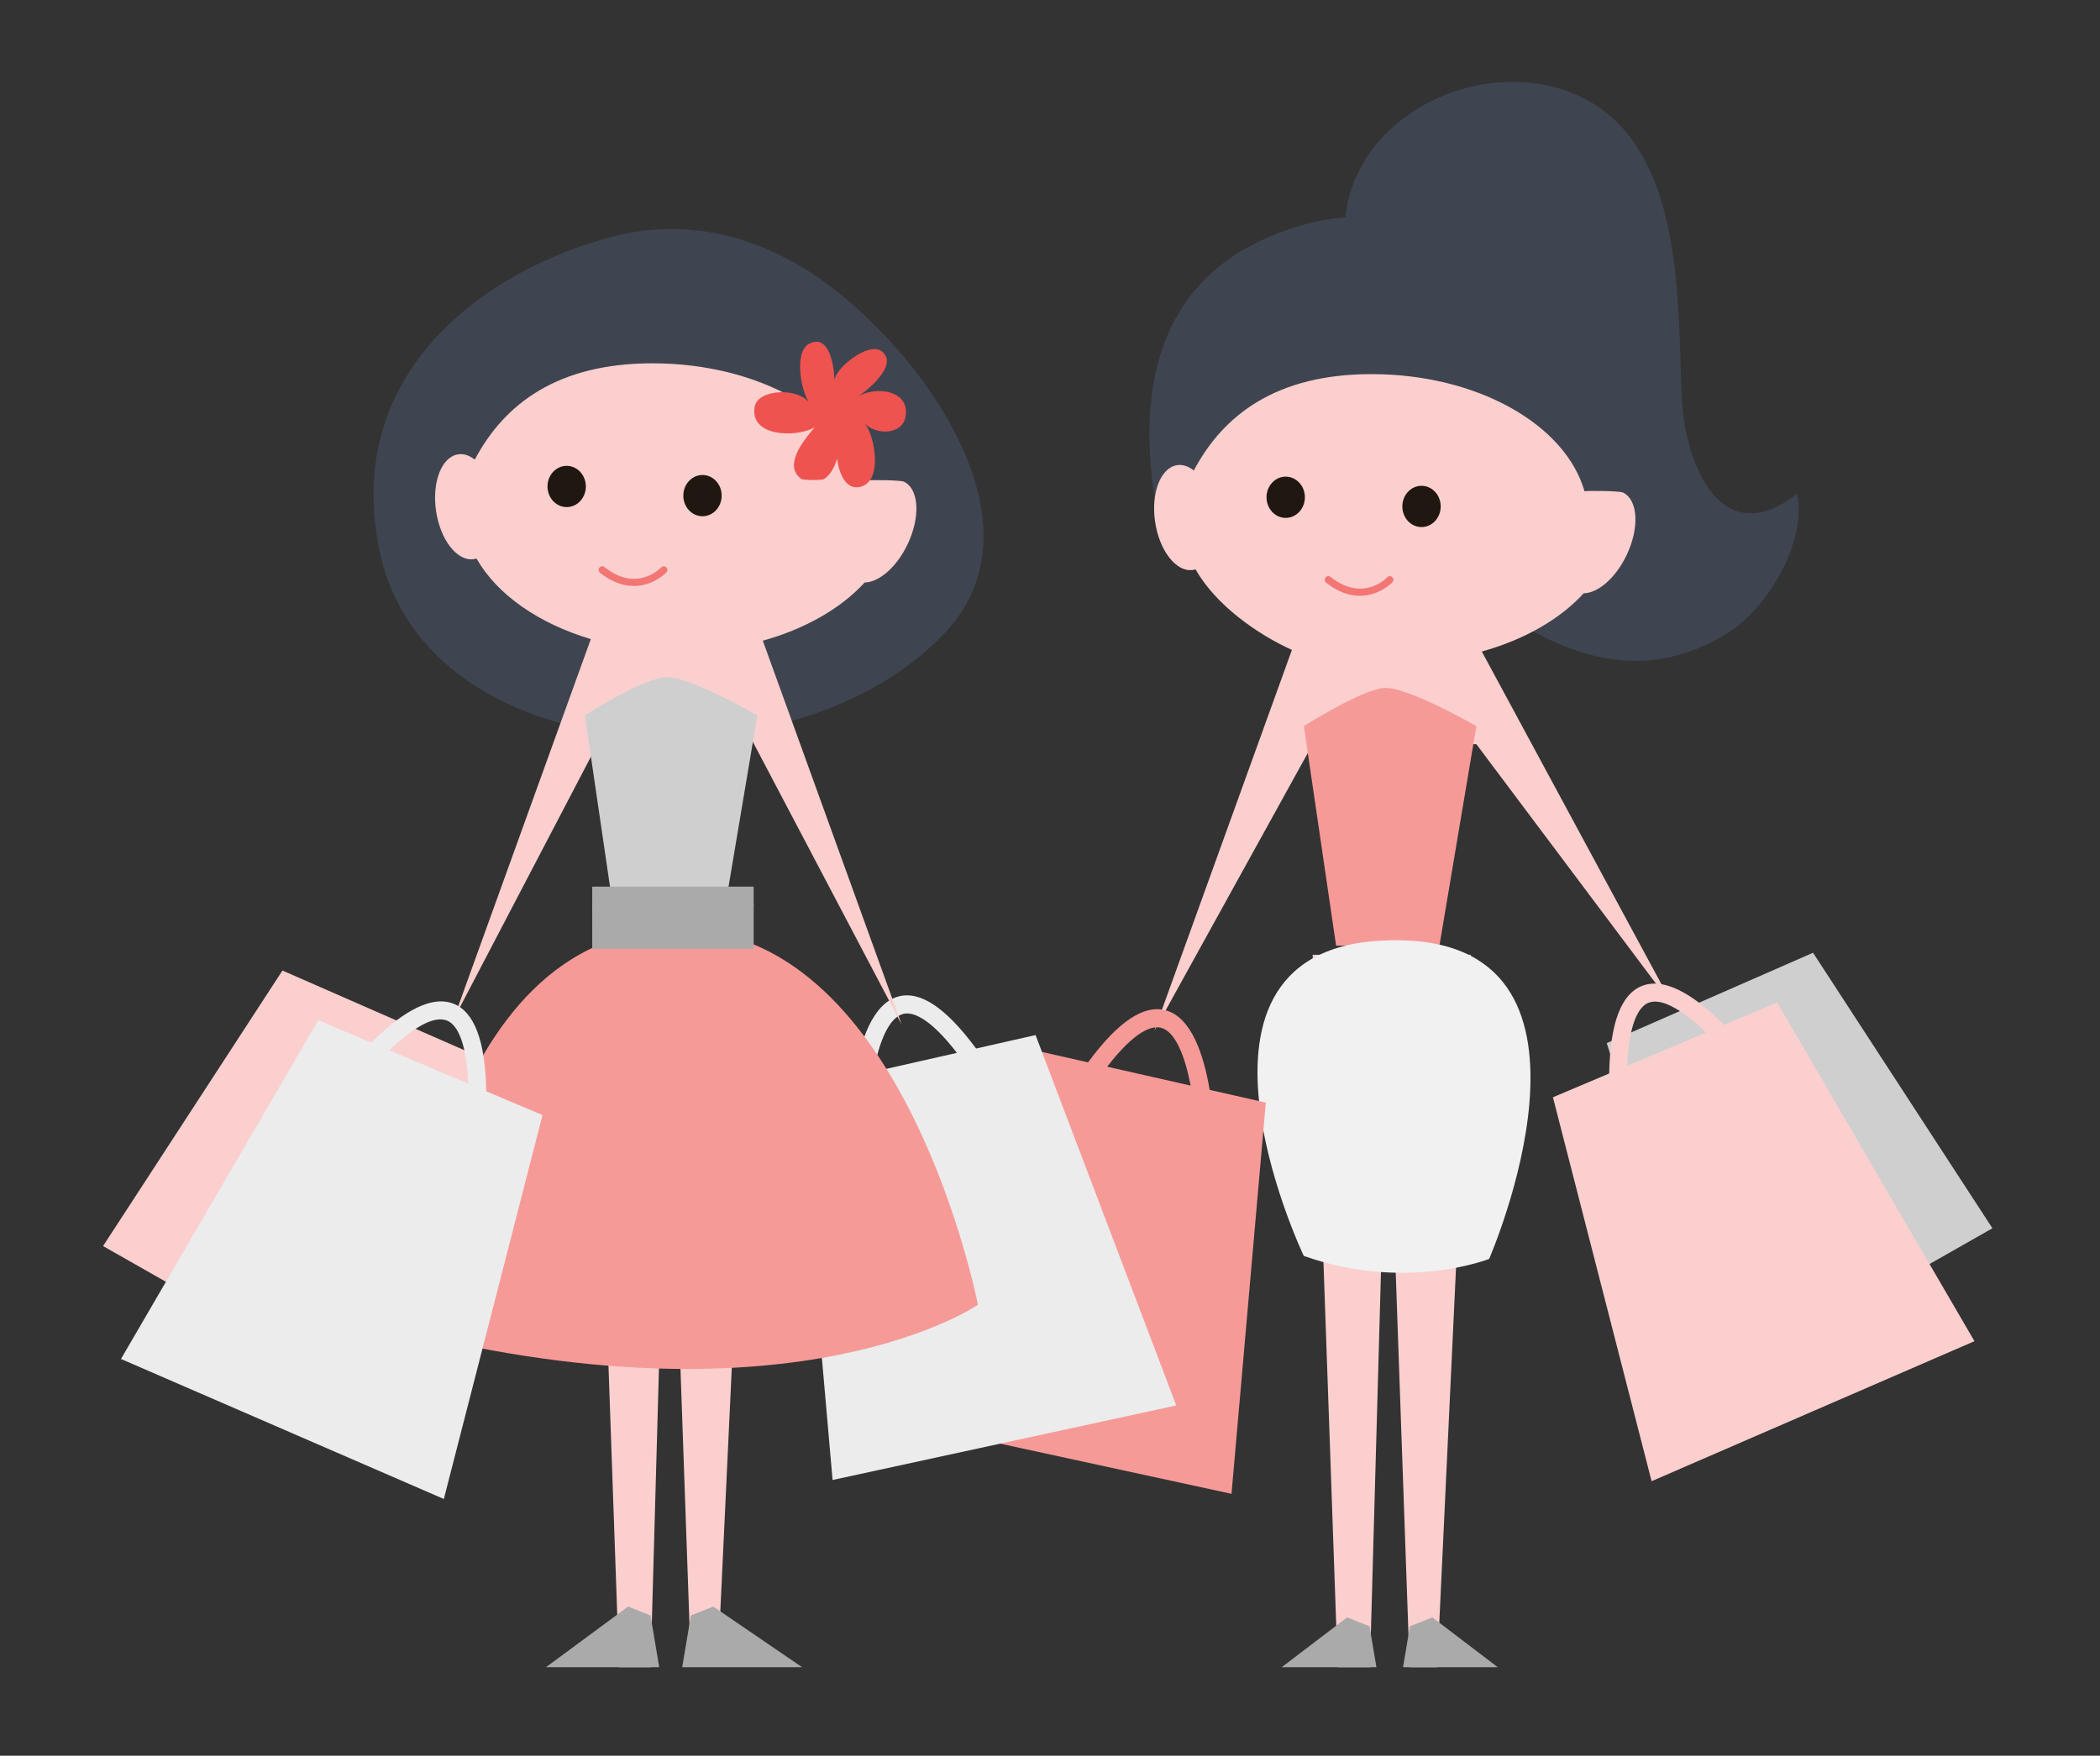 <svg width="171" height="143" viewBox="0 0 171 143" xmlns="http://www.w3.org/2000/svg"><rect x="0" y="0" width="171" height="143" fill="#333333" stroke="none"/><title>Shopping</title><g fill="none" fill-rule="evenodd"><path d="M146.342 40.215c-6.118 4.787-9.167-2.185-9.41-8.045-.332-7.887.172-20.497-8.436-24.385-8.25-3.727-19.63 2.293-18.954 11.757l-.73 19.497c8.63 6.357 19.502 20.174 31.82 12.552 3.32-2.054 6.5-7.417 5.71-11.377" fill="#3E4551"/><path fill="#FBCFCE" d="M111.55 135.792l1.432-51.157 1.802 51.157h2.244l2.736-58.025h-12.876l2.04 58.025h2.62"/><path fill="#AAA" d="M112.08 135.792l-.56-3.333-1.825-.725-5.328 4.057h7.714M121.96 135.792l-5.327-4.057-1.826.724-.56 3.332h7.712"/><path d="M131.006 42.378c2.91-7.203 2.14-16.037-3.906-20.283-5.777-4.06-15.155-5.296-20.45-3.924-9.888 2.562-14.954 9.937-12.394 23.873 12.22-1.012 24.697-1.665 36.75.335" fill="#3E4551"/><path d="M120.663 53.065c3.46-.96 6.366-2.633 8.298-4.743 1.17-.014 2.618-1.26 3.503-3.132 1.056-2.232.913-4.505-.316-5.076-.283-.132-2.792-.157-3.124-.098-1.55-5.434-8.724-9.544-17.346-9.544-7.698 0-12.05 3.28-14.468 7.85-.427-.338-.89-.506-1.353-.437-1.343.196-2.15 2.267-1.797 4.624.35 2.358 1.722 4.11 3.067 3.915.075-.01.15-.03.222-.053 1.664 2.927 5.04 5.29 7.85 6.564l-11.207 31.03 12.91-23.375 13.316.023 16.13 21.51-15.687-29.058" fill="#FBCFCE"/><path d="M108.797 77.027l-2.625-17.885s4.86-3.083 6.62-3.114c1.954-.033 7.427 3.114 7.427 3.114l-2.995 17.803-8.428.082" fill="#F69A98"/><path d="M106.255 40.502c0 .927-.7 1.68-1.562 1.68-.863 0-1.563-.753-1.563-1.68 0-.928.7-1.68 1.563-1.68.86 0 1.562.752 1.562 1.68M117.313 41.25c0 .926-.698 1.68-1.56 1.68-.863 0-1.562-.754-1.562-1.68 0-.93.7-1.682 1.563-1.682.862 0 1.56.753 1.56 1.68" fill="#201711"/><path d="M106.165 102.293s-12.537-26.298 8.117-25.703c18.065.522 6.976 25.948 6.976 25.948s-6.816 2.698-15.093-.245" fill="#F1F1F1"/><path d="M90.157 86.882c2.347-3.044 3.71-3.352 4.39-3.17 1.18.32 1.954 2.363 2.406 4.708l-6.796-1.538zm-6.406-1.45L72.297 115.6l27.983 6.07 2.793-31.865L98.5 88.77c-.47-2.812-1.47-5.91-3.576-6.478-1.787-.484-3.873.91-6.327 4.236l-4.846-1.096z" fill="#F69A98"/><path fill="#CFCFCF" d="M139.6 112.917l22.64-12.876-14.607-22.44-16.798 7.358 8.764 27.96"/><path d="M132.506 86.812c.16-3.853 1.094-4.9 1.752-5.147 1.146-.43 2.952.782 4.67 2.428l-6.422 2.72zm-6.053 2.56l8.034 31.27 26.29-11.404-16.066-27.59-4.32 1.827c-2.003-2.015-4.598-3.956-6.642-3.19-1.734.652-2.632 3.006-2.716 7.15l-4.58 1.937z" fill="#FBCFCE"/><path d="M71.12 87.294c.453-2.346 1.226-4.39 2.41-4.707.678-.184 2.04.125 4.39 3.168l-6.8 1.54zm8.36-1.892c-2.456-3.327-4.542-4.72-6.33-4.237-2.107.57-3.103 3.667-3.577 6.48l-4.57 1.033 2.793 31.865 27.984-6.07-11.456-30.168-4.845 1.097z" fill="#ECECEC"/><path fill="#FBCFCE" d="M31.032 114.365L8.392 101.49 23 79.05l16.796 7.357-8.764 27.958M52.976 135.792l1.457-52.038 1.825 51.81h2.192l2.92-61.954H48.225l2.186 62.182h2.566"/><path fill="#AAA" d="M53.68 135.792l-.708-4.214-1.825-.724-6.69 4.938h9.223M65.314 135.792l-7.23-4.938-1.826.724-.707 4.214h9.764"/><path d="M49.92 19.266c-10.158 2.63-22.144 10.922-18.99 25.712 3.838 17.977 33.8 19.545 46.024 6.557 8.496-9.026-2.127-23.164-10.076-28.75-5.78-4.057-11.664-4.89-16.96-3.52" fill="#3E4551"/><path d="M70.413 47.442c1.17-.016 2.616-1.26 3.502-3.133 1.055-2.233.912-4.506-.317-5.077-.283-.132-2.792-.157-3.124-.098-1.55-5.434-8.723-9.543-17.345-9.543-7.7 0-12.052 3.278-14.47 7.85-.426-.34-.89-.507-1.35-.437-1.345.195-2.15 2.265-1.8 4.623.35 2.36 1.723 4.112 3.068 3.917.075-.012.15-.03.223-.053 1.665 2.926 5.04 5.29 9.31 6.563l-11.205 31.03L48.353 61.18l12.587-1.45 12.48 23.716-11.306-31.264c3.462-.96 6.366-2.633 8.3-4.742z" fill="#FBCFCE"/><path d="M51.608 47.728c-.796 0-1.73-.27-2.75-1.077-.125-.1-.148-.285-.048-.413.1-.13.283-.15.41-.05 2.634 2.088 4.535.114 4.615.03.11-.12.295-.124.413-.013.117.112.124.298.013.417-.014.018-1.05 1.108-2.652 1.108M110.732 48.53c-.796 0-1.73-.27-2.75-1.076-.126-.1-.148-.287-.05-.415.102-.13.284-.152.412-.05 2.634 2.088 4.535.114 4.615.03.11-.12.294-.125.412-.013.117.11.123.298.013.416-.015.017-1.052 1.108-2.653 1.108" fill="#F27674"/><path d="M50.248 76.146L47.623 58.26s4.86-3.082 6.62-3.113c1.954-.033 7.427 3.114 7.427 3.114l-2.993 17.804-8.43.082" fill="#CFCFCF"/><path d="M47.705 39.622c0 .926-.7 1.68-1.56 1.68-.863 0-1.563-.754-1.563-1.68 0-.93.7-1.68 1.562-1.68.86 0 1.56.75 1.56 1.68M58.764 40.368c0 .927-.698 1.68-1.56 1.68-.862 0-1.562-.753-1.562-1.68 0-.928.7-1.68 1.562-1.68.862 0 1.56.752 1.56 1.68" fill="#201711"/><path d="M32.888 108.446s2.19-33.33 22.846-32.737C73.8 76.23 79.63 106.27 79.63 106.27s-14.608 10.146-46.742 2.174" fill="#F69A98"/><path fill="#AAA" d="M48.225 77.288H61.37v-5.072H48.225"/><path d="M69.77 32.362c.844-.54 3.448-2.647 2.03-3.747-1.114-.864-4.015 1.555-3.858 2.504.02-1.23-.406-4.046-2.096-3.095-1.19.67-.645 3.91.118 4.875-.858-1.374-4.23-1.225-4.507.2-.48 2.478 3.365 2.576 4.882 1.702-1.022 1.195-2.555 3.172-1.08 4.214.145.1 1.63.112 1.815.013.476-.253.905-.987 1.086-1.674.14 1.14.666 2.446 1.706 2.33 2.12-.24 1.363-4.22.578-5.144 1.04.94 2.98.813 3.272-.518.498-2.276-2.507-2.64-3.947-1.662" fill="#EF5350"/><path d="M31.702 85.542c1.72-1.646 3.525-2.86 4.67-2.427.66.247 1.592 1.293 1.753 5.145l-6.423-2.718zm7.897 3.342c-.085-4.145-.983-6.498-2.717-7.15-2.044-.766-4.64 1.174-6.644 3.19l-4.32-1.828-16.067 27.59 26.29 11.405 8.035-31.268-4.58-1.938z" fill="#ECECEC"/></g></svg>